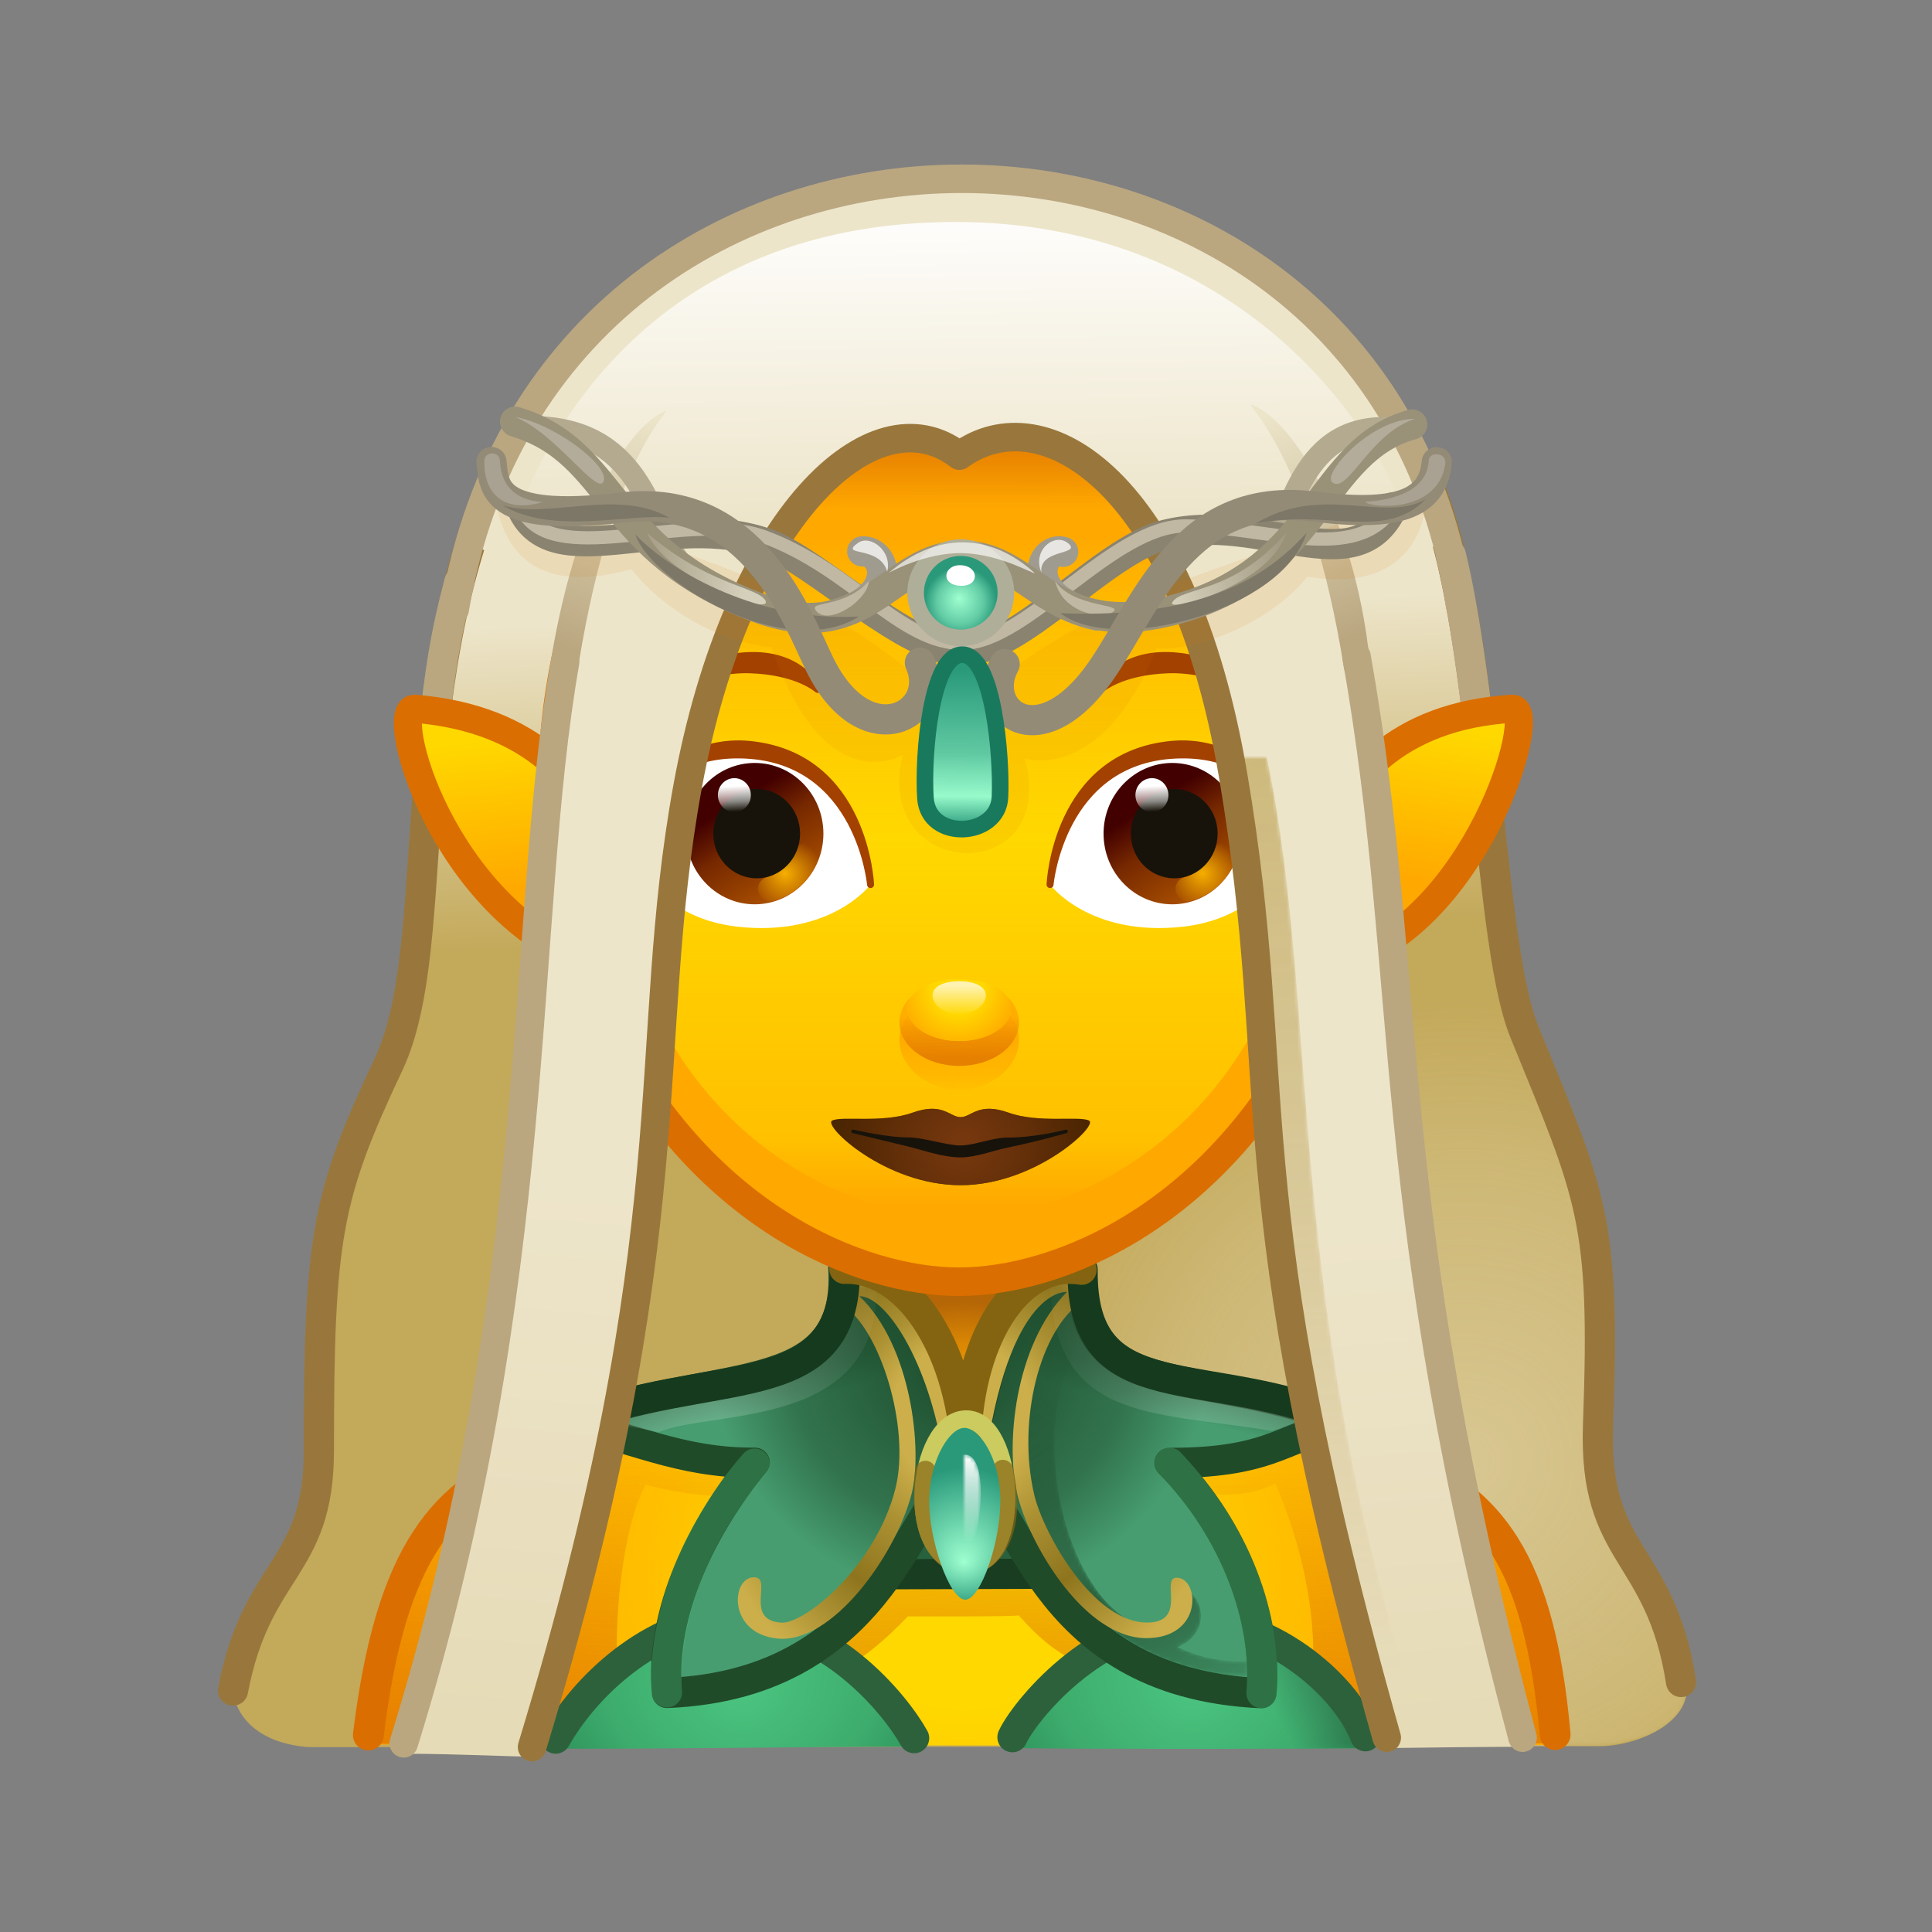 <svg xmlns="http://www.w3.org/2000/svg" xmlns:xlink="http://www.w3.org/1999/xlink" viewBox="0 0 512 512" width="512" height="512" style="width: 100%; height: 100%; transform: translate3d(0,0,0); content-visibility: visible;" preserveAspectRatio="xMidYMid meet"><rect x="0" y="0" width="512" height="512" fill="#808080" stroke="none"/><defs><clipPath id="__lottie_element_2"><rect width="512" height="512" x="0" y="0"></rect></clipPath><linearGradient id="__lottie_element_6" spreadMethod="pad" gradientUnits="userSpaceOnUse" x1="-57.75" y1="-99.75" x2="-92.5" y2="-105"><stop offset="0%" stop-color="rgb(213,208,187)" stop-opacity="1"></stop><stop offset="50%" stop-color="rgb(213,208,187)" stop-opacity="0.5"></stop><stop offset="100%" stop-color="rgb(213,208,187)" stop-opacity="0"></stop></linearGradient><linearGradient id="__lottie_element_7" spreadMethod="pad" gradientUnits="userSpaceOnUse" x1="56.75" y1="-93.75" x2="92.25" y2="-104.75"><stop offset="0%" stop-color="rgb(213,208,187)" stop-opacity="1"></stop><stop offset="50%" stop-color="rgb(213,208,187)" stop-opacity="0.5"></stop><stop offset="100%" stop-color="rgb(213,208,187)" stop-opacity="0"></stop></linearGradient><radialGradient id="__lottie_element_8" spreadMethod="pad" gradientUnits="userSpaceOnUse" cx="48.5" cy="-101.5" r="47.101" fx="48.5" fy="-101.5"><stop offset="0%" stop-color="rgb(222,218,198)"></stop><stop offset="52%" stop-color="rgb(219,214,191)"></stop><stop offset="100%" stop-color="rgb(216,210,183)"></stop></radialGradient><mask id="__lottie_element_10"><path fill="url(#__lottie_element_9)" d=" M103,-123.25 C59.5,-134.25 42.875,-98.25 34,-81.75 C22.799,-60.925 6.5,-61.375 12.625,-82.875 C-4.625,-78.875 17.496,-46.581 37.375,-78 C63,-118.5 84,-124.25 103,-123.25z"></path></mask><radialGradient id="__lottie_element_9" spreadMethod="pad" gradientUnits="userSpaceOnUse" cx="48.5" cy="-101.5" r="47.101" fx="48.5" fy="-101.5"><stop stop-color="rgb(255,255,255)" offset="0%" stop-opacity="1"></stop><stop stop-color="rgb(255,255,255)" offset="51%" stop-opacity="0.65"></stop><stop stop-color="rgb(255,255,255)" offset="100%" stop-opacity="0.3"></stop></radialGradient><radialGradient id="__lottie_element_11" spreadMethod="pad" gradientUnits="userSpaceOnUse" cx="-46" cy="-105.75" r="44.035" fx="-46" fy="-105.75"><stop offset="0%" stop-color="rgb(222,218,198)"></stop><stop offset="52%" stop-color="rgb(219,214,191)"></stop><stop offset="100%" stop-color="rgb(216,210,183)"></stop></radialGradient><mask id="__lottie_element_13"><path fill="url(#__lottie_element_12)" d=" M-100.75,-123.5 C-60.25,-123.5 -47.535,-94.42 -38.875,-78.875 C-23.625,-51.5 2.5,-73.375 -12,-83.375 C-12.125,-61.75 -27.875,-62.625 -34.125,-80.75 C-38.053,-92.14 -53.75,-133.25 -100.75,-123.5z"></path></mask><radialGradient id="__lottie_element_12" spreadMethod="pad" gradientUnits="userSpaceOnUse" cx="-46" cy="-105.75" r="44.035" fx="-46" fy="-105.75"><stop stop-color="rgb(255,255,255)" offset="0%" stop-opacity="1"></stop><stop stop-color="rgb(255,255,255)" offset="51%" stop-opacity="0.65"></stop><stop stop-color="rgb(255,255,255)" offset="100%" stop-opacity="0.3"></stop></radialGradient><radialGradient id="__lottie_element_14" spreadMethod="pad" gradientUnits="userSpaceOnUse" cx="-0.045" cy="2.477" r="8.687" fx="-0.445" fy="1.308"><stop offset="0%" stop-color="rgb(158,255,208)"></stop><stop offset="63%" stop-color="rgb(99,204,165)"></stop><stop offset="100%" stop-color="rgb(41,153,122)"></stop></radialGradient><linearGradient id="__lottie_element_15" spreadMethod="pad" gradientUnits="userSpaceOnUse" x1="2.045" y1="-37.727" x2="2.273" y2="-75.909"><stop offset="0%" stop-color="rgb(41,153,122)"></stop><stop offset="10%" stop-color="rgb(96,201,162)"></stop><stop offset="20%" stop-color="rgb(151,250,203)"></stop><stop offset="47%" stop-color="rgb(96,201,162)"></stop><stop offset="100%" stop-color="rgb(41,153,122)"></stop></linearGradient><linearGradient id="__lottie_element_16" spreadMethod="pad" gradientUnits="userSpaceOnUse" x1="1.364" y1="-74.091" x2="2.045" y2="-54.318"><stop offset="0%" stop-color="rgb(255,255,255)"></stop><stop offset="51%" stop-color="rgb(255,255,255)"></stop><stop offset="100%" stop-color="rgb(255,255,255)"></stop></linearGradient><mask id="__lottie_element_18"><path fill="url(#__lottie_element_17)" d=" M1.614,-73.886 C-2.022,-74 -5.89,-52.083 1.5,-51.841 C8.432,-51.614 5.717,-73.758 1.614,-73.886z"></path></mask><linearGradient id="__lottie_element_17" spreadMethod="pad" gradientUnits="userSpaceOnUse" x1="1.364" y1="-74.091" x2="2.045" y2="-54.318"><stop stop-color="rgb(255,255,255)" offset="0%" stop-opacity="1"></stop><stop stop-color="rgb(255,255,255)" offset="54%" stop-opacity="0.5"></stop><stop stop-color="rgb(255,255,255)" offset="100%" stop-opacity="0"></stop></linearGradient><linearGradient id="__lottie_element_25" spreadMethod="pad" gradientUnits="userSpaceOnUse" x1="-99.735" y1="271.958" x2="-87.302" y2="116.931"><stop offset="0%" stop-color="rgb(230,219,183)"></stop><stop offset="51%" stop-color="rgb(234,224,193)"></stop><stop offset="100%" stop-color="rgb(237,229,202)"></stop></linearGradient><linearGradient id="__lottie_element_26" spreadMethod="pad" gradientUnits="userSpaceOnUse" x1="160.053" y1="271.958" x2="148.677" y2="128.571"><stop offset="0%" stop-color="rgb(230,219,183)"></stop><stop offset="51%" stop-color="rgb(234,224,193)"></stop><stop offset="100%" stop-color="rgb(237,229,202)"></stop></linearGradient><linearGradient id="__lottie_element_27" spreadMethod="pad" gradientUnits="userSpaceOnUse" x1="28.075" y1="-147.873" x2="28.884" y2="-67.745"><stop offset="0%" stop-color="rgb(255,255,255)" stop-opacity="1"></stop><stop offset="50%" stop-color="rgb(255,255,255)" stop-opacity="0.5"></stop><stop offset="100%" stop-color="rgb(255,255,255)" stop-opacity="0"></stop></linearGradient><linearGradient id="__lottie_element_28" spreadMethod="pad" gradientUnits="userSpaceOnUse" x1="24.868" y1="-96.825" x2="29.63" y2="259.259"><stop offset="0%" stop-color="rgb(192,167,90)"></stop><stop offset="68%" stop-color="rgb(194,168,96)"></stop><stop offset="100%" stop-color="rgb(196,168,102)"></stop></linearGradient><mask id="__lottie_element_30"><path fill="url(#__lottie_element_29)" d=" M25.743,-93.399 C-8.913,-124.616 -47.802,-58.478 -59.348,4.776 C-71.505,71.375 -65.526,156.336 -104.415,275.12 C-104.15,275.384 -93.766,277.789 -93.04,275.649 C-58.119,172.739 -59.178,38.876 -50.712,7.13 C-42.246,-24.616 -17.378,-109.272 24.95,-84.933 C41.881,-101.335 92.146,-80.701 103.257,3.426 C111.45,65.458 101.14,134.114 146.114,274.855 C146.114,275.12 157.083,276.815 156.431,274.855 C115.955,153.161 127.231,73.014 112.063,0.522 C97.172,-70.647 60.399,-123.558 25.743,-93.399z"></path></mask><linearGradient id="__lottie_element_29" spreadMethod="pad" gradientUnits="userSpaceOnUse" x1="24.868" y1="-96.825" x2="29.63" y2="259.259"><stop stop-color="rgb(255,255,255)" offset="0%" stop-opacity="1"></stop><stop stop-color="rgb(255,255,255)" offset="63%" stop-opacity="0.5"></stop><stop stop-color="rgb(255,255,255)" offset="100%" stop-opacity="0"></stop></linearGradient><linearGradient id="__lottie_element_31" spreadMethod="pad" gradientUnits="userSpaceOnUse" x1="135.979" y1="-33.862" x2="110.582" y2="-95.503"><stop offset="0%" stop-color="rgb(186,167,128)"></stop><stop offset="51%" stop-color="rgb(211,198,165)"></stop><stop offset="100%" stop-color="rgb(237,229,202)"></stop></linearGradient><linearGradient id="__lottie_element_32" spreadMethod="pad" gradientUnits="userSpaceOnUse" x1="-83.333" y1="-30.423" x2="-57.937" y2="-94.974"><stop offset="0%" stop-color="rgb(186,167,128)"></stop><stop offset="51%" stop-color="rgb(211,198,165)"></stop><stop offset="100%" stop-color="rgb(237,229,202)"></stop></linearGradient><linearGradient id="__lottie_element_39" spreadMethod="pad" gradientUnits="userSpaceOnUse" x1="-109.363" y1="-51.25" x2="-94.265" y2="-28.141"><stop offset="0%" stop-color="rgb(66,0,0)"></stop><stop offset="37%" stop-color="rgb(118,40,0)"></stop><stop offset="100%" stop-color="rgb(170,80,0)"></stop></linearGradient><radialGradient id="__lottie_element_40" spreadMethod="pad" gradientUnits="userSpaceOnUse" cx="-97.238" cy="-32" r="9.497" fx="-97.238" fy="-32"><stop offset="0%" stop-color="rgb(246,175,0)" stop-opacity="1"></stop><stop offset="50%" stop-color="rgb(246,175,0)" stop-opacity="0.5"></stop><stop offset="100%" stop-color="rgb(246,175,0)" stop-opacity="0"></stop></radialGradient><linearGradient id="__lottie_element_41" spreadMethod="pad" gradientUnits="userSpaceOnUse" x1="-110.363" y1="-55.063" x2="-110.025" y2="-48.314"><stop offset="0%" stop-color="rgb(255,255,255)" stop-opacity="1"></stop><stop offset="60%" stop-color="rgb(255,255,255)" stop-opacity="0.5"></stop><stop offset="100%" stop-color="rgb(255,255,255)" stop-opacity="0"></stop></linearGradient><linearGradient id="__lottie_element_42" spreadMethod="pad" gradientUnits="userSpaceOnUse" x1="-109.363" y1="-51.25" x2="-94.265" y2="-28.141"><stop offset="0%" stop-color="rgb(66,0,0)"></stop><stop offset="37%" stop-color="rgb(118,40,0)"></stop><stop offset="100%" stop-color="rgb(170,80,0)"></stop></linearGradient><radialGradient id="__lottie_element_43" spreadMethod="pad" gradientUnits="userSpaceOnUse" cx="-97.238" cy="-32" r="9.497" fx="-97.238" fy="-32"><stop offset="0%" stop-color="rgb(246,175,0)" stop-opacity="1"></stop><stop offset="50%" stop-color="rgb(246,175,0)" stop-opacity="0.5"></stop><stop offset="100%" stop-color="rgb(246,175,0)" stop-opacity="0"></stop></radialGradient><linearGradient id="__lottie_element_44" spreadMethod="pad" gradientUnits="userSpaceOnUse" x1="-110.363" y1="-55.063" x2="-110.025" y2="-48.314"><stop offset="0%" stop-color="rgb(255,255,255)" stop-opacity="1"></stop><stop offset="60%" stop-color="rgb(255,255,255)" stop-opacity="0.5"></stop><stop offset="100%" stop-color="rgb(255,255,255)" stop-opacity="0"></stop></linearGradient><radialGradient id="__lottie_element_48" spreadMethod="pad" gradientUnits="userSpaceOnUse" cx="-0.801" cy="134.546" r="35.534" fx="-0.801" fy="134.546"><stop offset="8%" stop-color="rgb(117,55,14)" stop-opacity="1"></stop><stop offset="57%" stop-color="rgb(117,55,14)" stop-opacity="0.505"></stop><stop offset="100%" stop-color="rgb(117,55,14)" stop-opacity="0.01"></stop></radialGradient><linearGradient id="__lottie_element_52" spreadMethod="pad" gradientUnits="userSpaceOnUse" x1="23.762" y1="73.625" x2="24.137" y2="93.214"><stop offset="0%" stop-color="rgb(255,168,0)" stop-opacity="1"></stop><stop offset="66%" stop-color="rgb(255,168,0)" stop-opacity="0.5"></stop><stop offset="100%" stop-color="rgb(255,168,0)" stop-opacity="0"></stop></linearGradient><linearGradient id="__lottie_element_53" spreadMethod="pad" gradientUnits="userSpaceOnUse" x1="23.887" y1="84" x2="23.762" y2="66.557"><stop offset="10%" stop-color="rgb(219,110,0)" stop-opacity="1"></stop><stop offset="49%" stop-color="rgb(219,110,0)" stop-opacity="0.5"></stop><stop offset="77%" stop-color="rgb(219,110,0)" stop-opacity="0"></stop></linearGradient><radialGradient id="__lottie_element_54" spreadMethod="pad" gradientUnits="userSpaceOnUse" cx="23.762" cy="63" r="17.66" fx="23.762" fy="63"><stop offset="40%" stop-color="rgb(255,168,0)" stop-opacity="0"></stop><stop offset="70%" stop-color="rgb(255,168,0)" stop-opacity="0.5"></stop><stop offset="100%" stop-color="rgb(255,168,0)" stop-opacity="1"></stop></radialGradient><linearGradient id="__lottie_element_55" spreadMethod="pad" gradientUnits="userSpaceOnUse" x1="23.762" y1="62" x2="23.762" y2="70.493"><stop offset="0%" stop-color="rgb(255,255,255)" stop-opacity="1"></stop><stop offset="50%" stop-color="rgb(255,255,255)" stop-opacity="0.5"></stop><stop offset="100%" stop-color="rgb(255,255,255)" stop-opacity="0"></stop></linearGradient><linearGradient id="__lottie_element_59" spreadMethod="pad" gradientUnits="userSpaceOnUse" x1="21.762" y1="-63" x2="21.762" y2="125.708"><stop offset="0%" stop-color="rgb(255,216,0)" stop-opacity="0"></stop><stop offset="14%" stop-color="rgb(255,216,0)" stop-opacity="0.5"></stop><stop offset="45%" stop-color="rgb(255,216,0)" stop-opacity="1"></stop><stop offset="90%" stop-color="rgb(255,216,0)" stop-opacity="0.5"></stop><stop offset="100%" stop-color="rgb(255,216,0)" stop-opacity="0"></stop></linearGradient><linearGradient id="__lottie_element_60" spreadMethod="pad" gradientUnits="userSpaceOnUse" x1="27.441" y1="-97.247" x2="27.472" y2="-58.884"><stop offset="0%" stop-color="rgb(219,110,0)" stop-opacity="1"></stop><stop offset="38%" stop-color="rgb(219,110,0)" stop-opacity="0.5"></stop><stop offset="70%" stop-color="rgb(219,110,0)" stop-opacity="0"></stop></linearGradient><linearGradient id="__lottie_element_64" spreadMethod="pad" gradientUnits="userSpaceOnUse" x1="-130.334" y1="-37.238" x2="-125.946" y2="3.019"><stop offset="0%" stop-color="rgb(255,216,0)"></stop><stop offset="50%" stop-color="rgb(255,192,0)"></stop><stop offset="100%" stop-color="rgb(255,168,0)"></stop></linearGradient><linearGradient id="__lottie_element_65" spreadMethod="pad" gradientUnits="userSpaceOnUse" x1="128.321" y1="-39.754" x2="121.135" y2="1.51"><stop offset="0%" stop-color="rgb(255,216,0)"></stop><stop offset="50%" stop-color="rgb(255,192,0)"></stop><stop offset="100%" stop-color="rgb(255,168,0)"></stop></linearGradient><radialGradient id="__lottie_element_69" spreadMethod="pad" gradientUnits="userSpaceOnUse" cx="-59.5" cy="191.5" r="58.259" fx="-59.621" fy="207.237"><stop offset="0%" stop-color="rgb(75,196,128)"></stop><stop offset="65%" stop-color="rgb(61,172,109)"></stop><stop offset="100%" stop-color="rgb(47,147,91)"></stop></radialGradient><radialGradient id="__lottie_element_70" spreadMethod="pad" gradientUnits="userSpaceOnUse" cx="60" cy="192.5" r="58.009" fx="59.79" fy="206.795"><stop offset="0%" stop-color="rgb(75,196,128)"></stop><stop offset="65%" stop-color="rgb(61,172,109)"></stop><stop offset="100%" stop-color="rgb(47,147,91)"></stop></radialGradient><linearGradient id="__lottie_element_71" spreadMethod="pad" gradientUnits="userSpaceOnUse" x1="98.75" y1="203.25" x2="81.75" y2="211.75"><stop offset="0%" stop-color="rgb(35,67,48)"></stop><stop offset="50%" stop-color="rgb(35,67,48)"></stop><stop offset="100%" stop-color="rgb(35,67,48)"></stop></linearGradient><mask id="__lottie_element_73"><path fill="url(#__lottie_element_72)" d=" M60.5,188.172 C60.375,188.18 70.707,201.164 71.582,221.852 C71.707,221.915 106.316,221.934 106.066,221.684 C103.562,209.75 86.188,190 60.5,188.172z"></path></mask><linearGradient id="__lottie_element_72" spreadMethod="pad" gradientUnits="userSpaceOnUse" x1="98.75" y1="203.25" x2="81.75" y2="211.75"><stop stop-color="rgb(255,255,255)" offset="0%" stop-opacity="1"></stop><stop stop-color="rgb(255,255,255)" offset="51%" stop-opacity="0.5"></stop><stop stop-color="rgb(255,255,255)" offset="100%" stop-opacity="0"></stop></linearGradient><linearGradient id="__lottie_element_74" spreadMethod="pad" gradientUnits="userSpaceOnUse" x1="-103.75" y1="203.25" x2="-84" y2="213"><stop offset="0%" stop-color="rgb(35,67,48)"></stop><stop offset="50%" stop-color="rgb(35,67,48)"></stop><stop offset="100%" stop-color="rgb(35,67,48)"></stop></linearGradient><mask id="__lottie_element_76"><path fill="url(#__lottie_element_75)" d=" M-62.938,188.063 C-82.376,187.938 -102.828,206.52 -109.625,221.813 C-109.688,221.938 -71.813,221.876 -71.813,221.813 C-71.25,204.375 -63.001,188.188 -62.938,188.063z"></path></mask><linearGradient id="__lottie_element_75" spreadMethod="pad" gradientUnits="userSpaceOnUse" x1="-103.75" y1="203.25" x2="-84" y2="213"><stop stop-color="rgb(255,255,255)" offset="0%" stop-opacity="1"></stop><stop stop-color="rgb(255,255,255)" offset="51%" stop-opacity="0.5"></stop><stop stop-color="rgb(255,255,255)" offset="100%" stop-opacity="0"></stop></linearGradient><radialGradient id="__lottie_element_77" spreadMethod="pad" gradientUnits="userSpaceOnUse" cx="-1.5" cy="115.25" r="66.5" fx="-2.211" fy="120.887"><stop offset="0%" stop-color="rgb(29,75,43)"></stop><stop offset="69%" stop-color="rgb(50,116,78)"></stop><stop offset="100%" stop-color="rgb(71,157,112)"></stop></radialGradient><linearGradient id="__lottie_element_78" spreadMethod="pad" gradientUnits="userSpaceOnUse" x1="54.5" y1="104.25" x2="47.5" y2="131.75"><stop offset="0%" stop-color="rgb(29,75,43)" stop-opacity="1"></stop><stop offset="69%" stop-color="rgb(29,75,43)" stop-opacity="0.5"></stop><stop offset="100%" stop-color="rgb(29,75,43)" stop-opacity="0"></stop></linearGradient><linearGradient id="__lottie_element_79" spreadMethod="pad" gradientUnits="userSpaceOnUse" x1="-57" y1="104.75" x2="-50.75" y2="131"><stop offset="0%" stop-color="rgb(29,75,43)" stop-opacity="1"></stop><stop offset="69%" stop-color="rgb(29,75,43)" stop-opacity="0.5"></stop><stop offset="100%" stop-color="rgb(29,75,43)" stop-opacity="0"></stop></linearGradient><linearGradient id="__lottie_element_80" spreadMethod="pad" gradientUnits="userSpaceOnUse" x1="24.5" y1="116.5" x2="84.5" y2="216.25"><stop offset="0%" stop-color="rgb(22,58,29)"></stop><stop offset="27%" stop-color="rgb(22,58,29)"></stop><stop offset="54%" stop-color="rgb(22,58,29)"></stop><stop offset="76%" stop-color="rgb(22,58,29)"></stop><stop offset="100%" stop-color="rgb(22,58,29)"></stop></linearGradient><mask id="__lottie_element_82"><path fill="url(#__lottie_element_81)" d=" M29.5,103 C17.436,115.064 11.644,134.048 16.5,155.75 C24.5,191.5 55.125,202.5 74.5,202.672 C74.5,202.672 74.75,199.25 74.75,198.75 C63.875,199.375 56.375,195 56,195 C64.75,191.625 63.75,181.25 56.625,179 C57.625,185.5 57.953,191.15 50.076,190.221 C24.875,187.25 13.75,129 33.75,111.5 C33.75,111.5 30.25,102.5 29.5,103z"></path></mask><linearGradient id="__lottie_element_81" spreadMethod="pad" gradientUnits="userSpaceOnUse" x1="24.5" y1="116.5" x2="84.5" y2="216.25"><stop stop-color="rgb(255,255,255)" offset="0%" stop-opacity="0"></stop><stop stop-color="rgb(255,255,255)" offset="27%" stop-opacity="0.5"></stop><stop stop-color="rgb(255,255,255)" offset="54%" stop-opacity="1"></stop><stop stop-color="rgb(255,255,255)" offset="78%" stop-opacity="0.5"></stop><stop stop-color="rgb(255,255,255)" offset="100%" stop-opacity="0"></stop></linearGradient><linearGradient id="__lottie_element_83" spreadMethod="pad" gradientUnits="userSpaceOnUse" x1="-30.25" y1="112.875" x2="-85.125" y2="217.625"><stop offset="0%" stop-color="rgb(22,58,29)"></stop><stop offset="27%" stop-color="rgb(22,58,29)"></stop><stop offset="54%" stop-color="rgb(22,58,29)"></stop><stop offset="76%" stop-color="rgb(22,58,29)"></stop><stop offset="100%" stop-color="rgb(22,58,29)"></stop></linearGradient><mask id="__lottie_element_85"><path fill="url(#__lottie_element_84)" d=" M-58.125,180.625 C-64.75,180.375 -63.375,194.375 -57.625,195.625 C-57.375,195.875 -69.375,199 -75.5,199 C-75.375,199.375 -75.875,203.25 -75.75,203.125 C-48.75,200.5 -20.75,187 -15.125,144.5 C-16.75,123.25 -30.75,91.75 -36.404,109.061 C-10.75,143 -26,177 -46.995,188.51 C-52.689,191.632 -58.706,184.152 -58.125,180.625z"></path></mask><linearGradient id="__lottie_element_84" spreadMethod="pad" gradientUnits="userSpaceOnUse" x1="-30.25" y1="112.875" x2="-85.125" y2="217.625"><stop stop-color="rgb(255,255,255)" offset="0%" stop-opacity="0"></stop><stop stop-color="rgb(255,255,255)" offset="27%" stop-opacity="0.5"></stop><stop stop-color="rgb(255,255,255)" offset="54%" stop-opacity="1"></stop><stop stop-color="rgb(255,255,255)" offset="78%" stop-opacity="0.5"></stop><stop stop-color="rgb(255,255,255)" offset="100%" stop-opacity="0"></stop></linearGradient><radialGradient id="__lottie_element_86" spreadMethod="pad" gradientUnits="userSpaceOnUse" cx="-0.875" cy="144" r="68.632" fx="-1.125" fy="129.25"><stop offset="27%" stop-color="rgb(204,175,74)"></stop><stop offset="44%" stop-color="rgb(173,146,52)"></stop><stop offset="68%" stop-color="rgb(142,117,29)"></stop><stop offset="84%" stop-color="rgb(173,146,52)"></stop><stop offset="100%" stop-color="rgb(204,175,74)"></stop></radialGradient><radialGradient id="__lottie_element_87" spreadMethod="pad" gradientUnits="userSpaceOnUse" cx="73" cy="114" r="57.15" fx="73" fy="114"><stop offset="0%" stop-color="rgb(255,255,255)" stop-opacity="1"></stop><stop offset="52%" stop-color="rgb(255,255,255)" stop-opacity="0.5"></stop><stop offset="100%" stop-color="rgb(255,255,255)" stop-opacity="0"></stop></radialGradient><radialGradient id="__lottie_element_88" spreadMethod="pad" gradientUnits="userSpaceOnUse" cx="-71.5" cy="115.75" r="55.786" fx="-71.5" fy="115.75"><stop offset="0%" stop-color="rgb(255,255,255)" stop-opacity="1"></stop><stop offset="52%" stop-color="rgb(255,255,255)" stop-opacity="0.5"></stop><stop offset="100%" stop-color="rgb(255,255,255)" stop-opacity="0"></stop></radialGradient><radialGradient id="__lottie_element_89" spreadMethod="pad" gradientUnits="userSpaceOnUse" cx="0" cy="164.125" r="18.632" fx="-0.025" fy="170.776"><stop offset="0%" stop-color="rgb(158,255,208)"></stop><stop offset="50%" stop-color="rgb(99,204,165)"></stop><stop offset="100%" stop-color="rgb(41,153,122)"></stop></radialGradient><linearGradient id="__lottie_element_90" spreadMethod="pad" gradientUnits="userSpaceOnUse" x1="0.5" y1="142.5" x2="-0.125" y2="165.5"><stop offset="0%" stop-color="rgb(255,255,255)"></stop><stop offset="48%" stop-color="rgb(255,255,255)"></stop><stop offset="100%" stop-color="rgb(255,255,255)"></stop></linearGradient><mask id="__lottie_element_92"><path fill="url(#__lottie_element_91)" d=" M0,142.25 C-8.044,142.786 -3.517,168.501 0.25,168.375 C4,168.25 7.5,141.75 0,142.25z"></path></mask><linearGradient id="__lottie_element_91" spreadMethod="pad" gradientUnits="userSpaceOnUse" x1="0.5" y1="142.5" x2="-0.125" y2="165.5"><stop stop-color="rgb(255,255,255)" offset="0%" stop-opacity="1"></stop><stop stop-color="rgb(255,255,255)" offset="53%" stop-opacity="0.5"></stop><stop stop-color="rgb(255,255,255)" offset="100%" stop-opacity="0"></stop></linearGradient><radialGradient id="__lottie_element_96" spreadMethod="pad" gradientUnits="userSpaceOnUse" cx="-1.051" cy="128.35" r="39.968" fx="-1.051" fy="122.958"><stop offset="20%" stop-color="rgb(255,168,0)" stop-opacity="1"></stop><stop offset="68%" stop-color="rgb(255,168,0)" stop-opacity="0.5"></stop><stop offset="100%" stop-color="rgb(255,168,0)" stop-opacity="0"></stop></radialGradient><radialGradient id="__lottie_element_100" spreadMethod="pad" gradientUnits="userSpaceOnUse" cx="-0.561" cy="145.017" r="167.807" fx="-0.561" fy="145.017"><stop offset="20%" stop-color="rgb(255,216,0)" stop-opacity="1"></stop><stop offset="68%" stop-color="rgb(255,192,0)" stop-opacity="0.5"></stop><stop offset="100%" stop-color="rgb(255,168,0)" stop-opacity="0"></stop></radialGradient><linearGradient id="__lottie_element_101" spreadMethod="pad" gradientUnits="userSpaceOnUse" x1="-105.392" y1="189.706" x2="-103.922" y2="103.431"><stop offset="0%" stop-color="rgb(219,110,0)" stop-opacity="1"></stop><stop offset="50%" stop-color="rgb(219,110,0)" stop-opacity="0.5"></stop><stop offset="100%" stop-color="rgb(219,110,0)" stop-opacity="0"></stop></linearGradient><linearGradient id="__lottie_element_105" spreadMethod="pad" gradientUnits="userSpaceOnUse" x1="100" y1="-98" x2="103" y2="-12"><stop offset="0%" stop-color="rgb(237,229,202)"></stop><stop offset="50%" stop-color="rgb(216,199,146)"></stop><stop offset="100%" stop-color="rgb(195,169,90)"></stop></linearGradient><radialGradient id="__lottie_element_106" spreadMethod="pad" gradientUnits="userSpaceOnUse" cx="-142" cy="133.5" r="131.257" fx="-142" fy="133.5"><stop offset="0%" stop-color="rgb(230,219,183)"></stop><stop offset="68%" stop-color="rgb(230,219,183)"></stop><stop offset="100%" stop-color="rgb(230,219,183)"></stop></radialGradient><mask id="__lottie_element_108"><path fill="url(#__lottie_element_107)" d=" M-147.5,11 C-149.75,41 -174.581,30.269 -171,128.75 C-170,156.25 -192.18,167.942 -194.75,188.5 C-195.75,196.5 -188.875,206.125 -173.943,207.071 C-145.375,207.125 -10.875,206.375 -10.875,206.875 C12,-58.5 -140.765,-78.798 -147.5,11z"></path></mask><radialGradient id="__lottie_element_107" spreadMethod="pad" gradientUnits="userSpaceOnUse" cx="-142" cy="133.5" r="131.257" fx="-142" fy="133.5"><stop stop-color="rgb(255,255,255)" offset="0%" stop-opacity="1"></stop><stop stop-color="rgb(255,255,255)" offset="63%" stop-opacity="0.5"></stop><stop stop-color="rgb(255,255,255)" offset="100%" stop-opacity="0"></stop></radialGradient><radialGradient id="__lottie_element_109" spreadMethod="pad" gradientUnits="userSpaceOnUse" cx="132" cy="131.5" r="122.537" fx="132" fy="131.5"><stop offset="0%" stop-color="rgb(230,219,183)"></stop><stop offset="68%" stop-color="rgb(230,219,183)"></stop><stop offset="100%" stop-color="rgb(230,219,183)"></stop></radialGradient><mask id="__lottie_element_111"><path fill="url(#__lottie_element_110)" d=" M146.25,14.25 C126,-105.5 1.75,-35 11.625,206.625 C12.125,206.125 132.625,207.125 169.219,206.611 C192.375,203.875 191.218,191.631 190.875,189.625 C186.875,166.25 165.837,150.151 167.25,120.75 C171,42.75 148.498,27.545 146.25,14.25z"></path></mask><radialGradient id="__lottie_element_110" spreadMethod="pad" gradientUnits="userSpaceOnUse" cx="132" cy="131.5" r="122.537" fx="132" fy="131.5"><stop stop-color="rgb(255,255,255)" offset="0%" stop-opacity="1"></stop><stop stop-color="rgb(255,255,255)" offset="63%" stop-opacity="0.5"></stop><stop stop-color="rgb(255,255,255)" offset="100%" stop-opacity="0"></stop></radialGradient></defs><g clip-path="url(#__lottie_element_2)"><g style="display: block;" transform="matrix(1,0,0,1,256,256)" opacity="1"><g opacity="1" transform="matrix(1,0,0,1,0,0)"><path fill="url(#__lottie_element_105)" fill-opacity="1" d=" M124,-123.5 C109.493,-164.384 -92.169,-197.7 -122,-131.5 C-158.5,-50.5 -137,-12.5 -154,29.5 C-169.187,67.021 -173.411,108.435 -171.5,128.5 C-169.5,149.5 -193.901,176.515 -194.5,188.5 C-195,198.5 -187.75,206 -174.25,207 C-172.84,207.104 168.5,206.75 169,206.75 C181.5,206 192.795,198.344 190.75,190 C184.5,164.5 163,148 169,121 C171.963,107.669 165.408,44.067 147,18.5 C138,6 151.5,-46 124,-123.5z"></path></g><g opacity="0.6" transform="matrix(1,0,0,1,0,0)"><path fill="url(#__lottie_element_106)" mask="url(#__lottie_element_108)" fill-opacity="1" d="M0 0 M-147.5,11 C-149.75,41 -174.581,30.269 -171,128.75 C-170,156.25 -192.18,167.942 -194.75,188.5 C-195.75,196.5 -188.875,206.125 -173.943,207.071 C-145.375,207.125 -10.875,206.375 -10.875,206.875 C12,-58.5 -140.765,-78.798 -147.5,11z"></path></g><g opacity="0.6" transform="matrix(1,0,0,1,0,0)"><path fill="url(#__lottie_element_109)" mask="url(#__lottie_element_111)" fill-opacity="1" d="M0 0 M146.25,14.25 C126,-105.5 1.75,-35 11.625,206.625 C12.125,206.125 132.625,207.125 169.219,206.611 C192.375,203.875 191.218,191.631 190.875,189.625 C186.875,166.25 165.837,150.151 167.25,120.75 C171,42.75 148.498,27.545 146.25,14.25z"></path></g><g opacity="1" transform="matrix(1,0,0,1,0,0)"><path stroke-linecap="round" stroke-linejoin="miter" fill-opacity="0" stroke-miterlimit="4" stroke="rgb(153,119,60)" stroke-opacity="1" stroke-width="8" d=" M189.5,189.75 C184,154.5 166.198,156.98 167.5,121.5 C169.5,67 165.835,61.277 148,17.5 C137,-9.5 138.75,-101.25 118.812,-135 C113.165,-144.559 -119.63,-140.502 -121.125,-137.5 C-151.5,-76.5 -137.677,-6.503 -153,26 C-169.5,61 -171.5,71.945 -171.5,128.5 C-171.5,160 -188,159 -194.25,192"></path></g><g opacity="1" transform="matrix(1,0,0,1,0,0)"><path stroke-linecap="round" stroke-linejoin="miter" fill-opacity="0" stroke-miterlimit="4" stroke="rgb(186,167,128)" stroke-opacity="1" stroke-width="8" d=" M-134.25,-101.813 C-138.375,-86.125 -139.375,-77.625 -141.125,-62.5"></path></g><g opacity="1" transform="matrix(1,0,0,1,0,0)"><path stroke-linecap="round" stroke-linejoin="miter" fill-opacity="0" stroke-miterlimit="4" stroke="rgb(186,167,128)" stroke-opacity="1" stroke-width="8" d=" M128.5,-108.875 C132.25,-93.625 134.875,-71.375 135.875,-63.875"></path></g></g><g style="display: block;" transform="matrix(1.02,0,0,1.02,256.27,270.249)" opacity="1"><g opacity="1" transform="matrix(1,0,0,1,0,0)"><path fill="rgb(255,168,0)" fill-opacity="1" d=" M-2.84,84.161 C-99.284,121.814 -143.401,88.97 -156.277,188.402 C-156.392,187.806 153.167,189.155 153.053,188.28 C143.118,94.363 111.99,123.774 -2.84,84.161z"></path></g><g opacity="1" transform="matrix(1,0,0,1,0,0)"><path fill="url(#__lottie_element_100)" fill-opacity="1" d=" M-3.066,83.977 C-88.255,119.853 -147.569,89.461 -156.258,188.341 C-156.637,188.48 152.922,188.726 153.073,188.341 C144.343,94.118 112.235,125 -3.066,83.977z"></path></g><g opacity="0.7" transform="matrix(1,0,0,1,0,0)"><path fill="url(#__lottie_element_101)" fill-opacity="1" d=" M-1.49,90.931 C-161.784,111.519 -142.177,135.294 -155.412,188.235 C-155.902,187.99 -87.274,187.745 -87.029,187.99 C-94.259,172.943 -90.706,133.333 -83.463,120.8 C-83.051,120.823 -66.196,125.98 -51.745,122.75 C-51.078,122.601 -39.905,170.934 -34.081,169.231 C-28.712,167.661 -20.853,160.784 -15.387,155.024 C-15.636,154.97 13.951,155.147 13.313,154.726 C13.706,154.412 25.961,172.059 43.833,169.096 C45.525,168.815 56.353,122.059 56.424,121.794 C70.813,125.98 80.087,120.588 80.058,120.411 C90.911,145.098 93.363,174.019 84.918,188.344 C85.275,188.725 152.83,188.094 153.016,187.922 C147.53,96.323 100.226,118.382 -1.49,90.931z"></path></g><g opacity="1" transform="matrix(1,0,0,1,0,0)"><path stroke-linecap="round" stroke-linejoin="round" fill-opacity="0" stroke="rgb(219,110,0)" stroke-opacity="1" stroke-width="8" d=" M152.808,185.709 C144.588,95.221 102.186,120.833 -2.595,83.977 C-100.755,121.813 -143.892,90.686 -155.542,185.831"></path></g></g><g style="display: block;" transform="matrix(1.02,0,0,1.02,256.27,254.749)" opacity="1"><g opacity="1" transform="matrix(1,0,0,1,0,0)"><path fill="rgb(181,102,6)" fill-opacity="1" d=" M24.125,44.762 C24.125,44.762 -28.575,44.762 -28.575,44.762 C-28.575,44.762 -29.562,124.861 -29.562,124.861 C-29.562,124.861 25.112,124.861 25.112,124.861 C25.112,124.861 24.125,44.762 24.125,44.762z"></path></g><g opacity="1" transform="matrix(1,0,0,1,0,0)"><path fill="url(#__lottie_element_96)" fill-opacity="1" d=" M25.125,44.762 C25.125,44.762 -27.575,44.762 -27.575,44.762 C-27.575,44.762 -28.562,122.9 -28.562,122.9 C-28.562,122.9 26.112,122.9 26.112,122.9 C26.112,122.9 25.125,44.762 25.125,44.762z"></path></g><g opacity="1" transform="matrix(1,0,0,1,0,0)"><path stroke-linecap="round" stroke-linejoin="round" fill-opacity="0" stroke="rgb(153,71,4)" stroke-opacity="1" stroke-width="8" d=" M25.112,119.41 C25.112,119.41 24.125,44.762 24.125,44.762 C24.125,44.762 -28.575,44.762 -28.575,44.762 C-28.575,44.762 -29.562,119.41 -29.562,119.41"></path></g></g><g style="display: block;" transform="matrix(1,0,0,1,256,241.5)" opacity="1"><g opacity="1" transform="matrix(1,0,0,1,0,0)"><g opacity="1" transform="matrix(1,0,0,1,0,0)"><g opacity="1" transform="matrix(1,0,0,1,0,0)"><path fill="url(#__lottie_element_69)" fill-opacity="1" d=" M-63,188 C-77.534,188 -98.5,200 -109.5,221.75 C-109.838,222.419 -12,221 -12.625,221.5 C-27,198 -45.5,188 -63,188z"></path></g><g opacity="1" transform="matrix(1,0,0,1,0,0)"><path fill="url(#__lottie_element_70)" fill-opacity="1" d=" M60.5,188.25 C43.243,187.675 17.001,204.75 11.563,221.625 C12.063,222.125 106.5,222 106.25,221.75 C103.5,208.5 83,189 60.5,188.25z"></path></g></g><g opacity="0.45" transform="matrix(1,0,0,1,0,0)"><path fill="url(#__lottie_element_71)" mask="url(#__lottie_element_73)" fill-opacity="1" d="M0 0 M60.5,188.172 C60.375,188.18 70.707,201.164 71.582,221.852 C71.707,221.915 106.316,221.934 106.066,221.684 C103.562,209.75 86.188,190 60.5,188.172z"></path></g><g opacity="0.45" transform="matrix(1,0,0,1,0,0)"><path fill="url(#__lottie_element_74)" mask="url(#__lottie_element_76)" fill-opacity="1" d="M0 0 M-62.938,188.063 C-82.376,187.938 -102.828,206.52 -109.625,221.813 C-109.688,221.938 -71.813,221.876 -71.813,221.813 C-71.25,204.375 -63.001,188.188 -62.938,188.063z"></path></g><g opacity="1" transform="matrix(1,0,0,1,0,0)"><path stroke-linecap="round" stroke-linejoin="miter" fill-opacity="0" stroke-miterlimit="4" stroke="rgb(45,97,59)" stroke-opacity="1" stroke-width="8" d=" M-108.75,219.25 C-99.5,203 -80.749,188.008 -62.875,187.75 C-36.875,187.375 -18.5,210.5 -13.75,219.125"></path></g><g opacity="1" transform="matrix(1,0,0,1,0,0)"><path stroke-linecap="round" stroke-linejoin="miter" fill-opacity="0" stroke-miterlimit="4" stroke="rgb(45,97,59)" stroke-opacity="1" stroke-width="8" d=" M12.313,218.875 C15.063,212.75 34,188.25 60.125,188.094 C79.503,187.978 100,203.875 105.844,218.625"></path></g><g opacity="1" transform="matrix(1,0,0,1,0,-2.5)"><path fill="rgb(40,97,62)" fill-opacity="1" d=" M-0.5,152.5 C-44.75,152.25 -40.25,178.25 -40.25,178.25 C-40.25,178.25 39.75,178 39.75,178 C39.75,178 43.75,152.75 -0.5,152.5z"></path><path stroke-linecap="butt" stroke-linejoin="miter" fill-opacity="0" stroke-miterlimit="4" stroke="rgb(25,61,32)" stroke-opacity="1" stroke-width="8" d=" M-0.5,152.5 C-44.75,152.25 -40.25,178.25 -40.25,178.25 C-40.25,178.25 39.75,178 39.75,178 C39.75,178 43.75,152.75 -0.5,152.5z"></path></g></g><g opacity="1" transform="matrix(1,0,0,1,0,0)"><g opacity="1" transform="matrix(1,0,0,1,0,0)"><path fill="url(#__lottie_element_77)" fill-opacity="1" d=" M102.25,136 C62.25,119.25 30,132.25 30.507,94.825 C5.25,92.25 3,146.75 -0.255,146.668 C-3.999,146.574 -5.25,93 -32.502,94.66 C-30.5,130.75 -68.4,120.303 -106.25,135.75 C-89,139 -76.25,146.25 -55.975,146.134 C-69.75,162.5 -81.25,186 -79.235,207.151 C-19.75,204.75 -14.5,153.25 -0.75,149 C15.125,154 17.5,204.5 78.296,207.214 C80,187.75 71.5,164.25 53.933,146.173 C83.5,146.25 84.5,137.75 102.25,136z"></path><path stroke-linecap="round" stroke-linejoin="round" fill-opacity="0" stroke="rgb(32,75,41)" stroke-opacity="1" stroke-width="8" d=" M102.25,136 C62.25,119.25 30,132.25 30.507,94.825 C5.25,92.25 3,146.75 -0.255,146.668 C-3.999,146.574 -5.25,93 -32.502,94.66 C-30.5,130.75 -68.4,120.303 -106.25,135.75 C-89,139 -76.25,146.25 -55.975,146.134 C-69.75,162.5 -81.25,186 -79.235,207.151 C-19.75,204.75 -14.5,153.25 -0.75,149 C15.125,154 17.5,204.5 78.296,207.214 C80,187.75 71.5,164.25 53.933,146.173 C83.5,146.25 84.5,137.75 102.25,136z"></path></g><g opacity="1" transform="matrix(1,0,0,1,0,0)"><path fill="url(#__lottie_element_78)" fill-opacity="1" d=" M30.375,95 C17.75,94.125 3.036,118.125 12.875,129.25 C32,150.875 78.625,139.875 101.875,136 C69.375,120.625 28.625,132.625 30.375,95z"></path></g><g opacity="1" transform="matrix(1,0,0,1,0,0)"><path fill="url(#__lottie_element_79)" fill-opacity="1" d=" M-32.438,94.875 C-31.5,131.813 -67.5,119.25 -106.25,135.813 C-56.25,146.001 -36.376,141.875 -18.188,126.375 C-9.375,118.75 -16.188,91.875 -32.438,94.875z"></path></g><g opacity="0.6" transform="matrix(1,0,0,1,0,0)"><path fill="url(#__lottie_element_80)" mask="url(#__lottie_element_82)" fill-opacity="1" d="M0 0 M29.5,103 C17.436,115.064 11.644,134.048 16.5,155.75 C24.5,191.5 55.125,202.5 74.5,202.672 C74.5,202.672 74.75,199.25 74.75,198.75 C63.875,199.375 56.375,195 56,195 C64.75,191.625 63.75,181.25 56.625,179 C57.625,185.5 57.953,191.15 50.076,190.221 C24.875,187.25 13.75,129 33.75,111.5 C33.75,111.5 30.25,102.5 29.5,103z"></path></g><g opacity="0.6" transform="matrix(1,0,0,1,0,0)"><path fill="url(#__lottie_element_83)" mask="url(#__lottie_element_85)" fill-opacity="1" d="M0 0 M-58.125,180.625 C-64.75,180.375 -63.375,194.375 -57.625,195.625 C-57.375,195.875 -69.375,199 -75.5,199 C-75.375,199.375 -75.875,203.25 -75.75,203.125 C-48.75,200.5 -20.75,187 -15.125,144.5 C-16.75,123.25 -30.75,91.75 -36.404,109.061 C-10.75,143 -26,177 -46.995,188.51 C-52.689,191.632 -58.706,184.152 -58.125,180.625z"></path></g><g opacity="1" transform="matrix(1,0,0,1,0,0)"><path fill="url(#__lottie_element_86)" fill-opacity="1" d=" M-5.5,147.625 C-5.437,148.11 4.375,148.125 4.826,147.616 C11.25,99 26.875,100.875 26.761,100.88 C12.875,114.875 10.198,141.878 13.848,155.529 C17.375,168.719 31.623,192.485 47.612,192.621 C62.75,192.75 62,177 55.99,176.61 C51.305,176.306 58.75,188 48.597,188.479 C33.89,189.172 20.437,164.625 18.093,154.675 C13.393,134.729 19.75,110.75 30.721,103.435 C31.125,103.625 30.618,94.749 30.606,94.743 C5.5,95.625 3.5,133.5 2.009,144.641 C1.778,146.365 -2.444,145.614 -2.5,145.125 C-4.875,124.375 -14.5,94.125 -31.875,96.5 C-32.625,97 -33.423,103.956 -32.563,104.5 C-22.875,110.625 -14.691,136.635 -18.662,152.794 C-23.75,173.5 -42.764,188.885 -48.875,188.522 C-59.25,187.906 -50.686,175.994 -56.5,176.5 C-62.25,177 -63.043,191.356 -50.053,192.721 C-35.5,194.25 -18.75,170.75 -14.466,154.582 C-11.369,142.896 -14.5,115 -28.25,102 C-20.875,102 -9,120.75 -5.5,147.625z"></path></g><g opacity="0.25" transform="matrix(1,0,0,1,0,0)"><path stroke-linecap="round" stroke-linejoin="miter" fill-opacity="0" stroke-miterlimit="4" stroke="rgb(88,229,150)" stroke-opacity="1" stroke-width="8" d=" M-56,146.375 C-75.25,168.5 -80.375,192.625 -79.25,207"></path></g><g opacity="0.25" transform="matrix(1,0,0,1,0,0)"><path stroke-linecap="round" stroke-linejoin="miter" fill-opacity="0" stroke-miterlimit="4" stroke="rgb(88,229,150)" stroke-opacity="1" stroke-width="8" d=" M54,146.188 C73.125,166.501 79.751,189.25 78.313,207.188"></path></g></g><g opacity="0.25" transform="matrix(1,0,0,1,0,0)"><g opacity="1" transform="matrix(1,0,0,1,0,0)"><path fill="url(#__lottie_element_87)" fill-opacity="1" d=" M29.875,96.125 C29.875,96.375 21.875,96.625 22.25,96.75 C22.75,135.5 48.25,132.25 80.885,137.686 C81.975,137.868 95.5,132 95.375,132.25 C63,123 30.5,127.75 29.875,96.125z"></path></g><g opacity="1" transform="matrix(1,0,0,1,0,0)"><path fill="url(#__lottie_element_88)" fill-opacity="1" d=" M-30.875,97.25 C-32.5,130 -83.039,124.911 -99.625,134.125 C-100,134.25 -81,138.25 -81.382,137.99 C-67,132 -23,137.5 -23.75,99.375 C-23.787,97.5 -30.75,94.741 -30.875,97.25z"></path></g></g><g opacity="1" transform="matrix(1,0,0,1,0,0)"><g opacity="1" transform="matrix(1,0,0,1,0,0)"><path stroke-linecap="round" stroke-linejoin="miter" fill-opacity="0" stroke-miterlimit="4" stroke="rgb(22,58,29)" stroke-opacity="1" stroke-width="8" d=" M-106.125,135.625 C-68.125,120 -31.5,131.75 -32.125,94.625"></path></g><g opacity="1" transform="matrix(1,0,0,1,0,0)"><path stroke-linecap="round" stroke-linejoin="miter" fill-opacity="0" stroke-miterlimit="4" stroke="rgb(22,58,29)" stroke-opacity="1" stroke-width="8" d=" M30.906,95 C30.5,133.25 64.25,118.875 102.375,135.891"></path></g><g opacity="1" transform="matrix(1,0,0,1,0,0)"><path stroke-linecap="round" stroke-linejoin="round" fill-opacity="0" stroke="rgb(132,100,17)" stroke-opacity="1" stroke-width="8" d=" M-32.25,94.75 C-16,94.125 -1.875,114.5 0,142.75 C0,114.75 13,92.125 30.625,95"></path></g></g><g opacity="1" transform="matrix(1,0,0,1,-0.5,1.75)"><g opacity="1" transform="matrix(1,0,0,1,0,0)"><path stroke-linecap="butt" stroke-linejoin="miter" fill-opacity="0" stroke-miterlimit="4" stroke="rgb(203,203,95)" stroke-opacity="1" stroke-width="5" d=" M0.5,133 C-12.5,133.125 -16.532,171.407 1.375,171.25 C15.625,171.125 13.249,132.877 0.5,133z"></path></g><g opacity="0.7" transform="matrix(1,0,0,1,0,0)"><path stroke-linecap="round" stroke-linejoin="miter" fill-opacity="0" stroke-miterlimit="4" stroke="rgb(132,100,18)" stroke-opacity="1" stroke-width="5.5" d=" M-10.25,146.625 C-14.125,181.5 17.375,177.75 10.25,146.375"></path></g><g opacity="1" transform="matrix(1,0,0,1,0,0)"><path fill="url(#__lottie_element_89)" fill-opacity="1" d=" M0.25,135.156 C-3.625,134.906 -9.062,143.25 -9.25,154.125 C-9.433,164.749 -3.881,180.563 0.25,180.688 C4.375,180.813 9.899,164.999 9.594,153.563 C9.313,143 4.125,135.406 0.25,135.156z"></path></g><g opacity="1" transform="matrix(1,0,0,1,0,0)"><path fill="url(#__lottie_element_90)" mask="url(#__lottie_element_92)" fill-opacity="1" d="M0 0 M0,142.25 C-8.044,142.786 -3.517,168.501 0.25,168.375 C4,168.25 7.5,141.75 0,142.25z"></path></g></g></g><g style="display: block;" transform="matrix(0.994,0,0,0.994,258.845,233.115)" opacity="1"><g opacity="1" transform="matrix(1,0,0,1,0,0)"><path fill="url(#__lottie_element_64)" fill-opacity="1" d=" M-149.753,-45.555 C-157.295,-46.172 -142.758,7.936 -102.611,22.41 C-92.533,26.043 -86.398,-40.373 -149.753,-45.555z"></path><path stroke-linecap="round" stroke-linejoin="round" fill-opacity="0" stroke="rgb(219,110,0)" stroke-opacity="1" stroke-width="7.5" d=" M-149.753,-45.555 C-157.295,-46.172 -142.758,7.936 -102.611,22.41 C-92.533,26.043 -86.398,-40.373 -149.753,-45.555z"></path></g><g opacity="1" transform="matrix(1,0,0,1,0,0)"><path fill="url(#__lottie_element_65)" fill-opacity="1" d=" M142.787,-45.555 C150.341,-46.002 133.007,12.968 95.645,22.41 C85.259,25.035 80.672,-41.883 142.787,-45.555z"></path><path stroke-linecap="round" stroke-linejoin="round" fill-opacity="0" stroke="rgb(219,110,0)" stroke-opacity="1" stroke-width="7.5" d=" M142.787,-45.555 C150.341,-46.002 133.007,12.968 95.645,22.41 C85.259,25.035 80.672,-41.883 142.787,-45.555z"></path></g></g><g style="display: block;" transform="matrix(0.945,0,0,0.945,231.414,201.259)" opacity="1"><g opacity="1" transform="matrix(1,0,0,1,0,0)"><path fill="rgb(255,168,0)" fill-opacity="1" d=" M113.187,-80.402 C92.436,-109.222 65.113,-126.17 24.036,-126.17 C-17.04,-126.17 -44.364,-109.222 -65.114,-80.402 C-85.865,-51.582 -103.157,15.625 -76.066,72.113 C-48.975,128.601 -3.207,146.468 24.036,146.468 C51.279,146.468 97.048,128.601 124.139,72.113 C151.23,15.625 133.937,-51.582 113.187,-80.402z"></path></g><g opacity="1" transform="matrix(1,0,0,1,0,0)"><path fill="url(#__lottie_element_59)" fill-opacity="1" d=" M111.643,-39.524 C79.985,-141.016 -37.476,-129.904 -62.356,-36.229 C-71.379,-2.257 -78.523,43.02 -56.47,79.632 C-34.417,116.244 1.859,128.806 24.036,128.806 C46.213,128.806 82.489,116.244 104.542,79.632 C126.595,43.02 116.496,-23.965 111.643,-39.524z"></path></g><g opacity="1" transform="matrix(1,0,0,1,0,0)"><path fill="url(#__lottie_element_60)" fill-opacity="1" d=" M113.337,-80.402 C92.586,-109.222 65.264,-126.17 24.187,-126.17 C-16.889,-126.17 -44.213,-109.222 -64.963,-80.402 C-85.714,-51.582 -103.006,15.625 -75.915,72.113 C-48.824,128.601 -3.056,146.468 24.187,146.468 C51.43,146.468 97.198,128.601 124.289,72.113 C151.38,15.625 134.087,-51.582 113.337,-80.402z"></path></g><g opacity="1" transform="matrix(1,0,0,1,0,0)"><path stroke-linecap="round" stroke-linejoin="round" fill-opacity="0" stroke="rgb(219,110,0)" stroke-opacity="1" stroke-width="8" d=" M113.187,-80.402 C92.436,-109.222 65.113,-126.17 24.036,-126.17 C-17.04,-126.17 -44.364,-109.222 -65.114,-80.402 C-85.865,-51.582 -103.157,15.625 -76.066,72.113 C-48.975,128.601 -3.207,146.468 24.036,146.468 C51.279,146.468 97.048,128.601 124.139,72.113 C151.23,15.625 133.937,-51.582 113.187,-80.402z"></path></g></g><g style="display: block;" transform="matrix(0.945,0,0,0.945,231.484,202.578)" opacity="1"><g opacity="1" transform="matrix(1,0,0,1,0,0)"><path fill="url(#__lottie_element_52)" fill-opacity="1" d=" M40.794,77.404 C40.794,84.795 32.771,91.365 24.036,91.365 C15.301,91.365 7.278,84.795 7.278,77.404 C7.278,70.013 15.301,63.237 24.036,63.237 C32.771,63.237 40.794,70.013 40.794,77.404z"></path></g><g opacity="1" transform="matrix(1,0,0,1,0,0)"><path fill="rgb(255,168,0)" fill-opacity="0.8" d=" M40.794,72.333 C40.794,79.078 33.291,84.545 24.036,84.545 C14.781,84.545 7.279,79.078 7.279,72.333 C7.279,65.588 14.781,60.408 24.036,60.408 C33.291,60.408 40.794,65.588 40.794,72.333z"></path></g><g opacity="1" transform="matrix(1,0,0,1,0,0)"><path fill="url(#__lottie_element_53)" fill-opacity="0.7" d=" M40.794,72.333 C40.794,79.078 33.291,84.545 24.036,84.545 C14.781,84.545 7.279,79.078 7.279,72.333 C7.279,65.588 14.781,60.408 24.036,60.408 C33.291,60.408 40.794,65.588 40.794,72.333z"></path></g><g opacity="1" transform="matrix(1,0,0,1,0,0)"><path fill="rgb(255,216,0)" fill-opacity="1" d=" M38.533,68.478 C38.533,73.499 32.042,77.57 24.036,77.57 C16.03,77.57 9.54,73.499 9.54,68.478 C9.54,63.457 16.03,60.211 24.036,60.211 C32.042,60.211 38.533,63.457 38.533,68.478z"></path></g><g opacity="1" transform="matrix(1,0,0,1,0,0)"><path fill="url(#__lottie_element_54)" fill-opacity="1" d=" M38.533,68.478 C38.533,73.499 32.042,77.57 24.036,77.57 C16.03,77.57 9.54,73.499 9.54,68.478 C9.54,63.457 16.03,60.211 24.036,60.211 C32.042,60.211 38.533,63.457 38.533,68.478z"></path></g><g opacity="1" transform="matrix(1,0,0,1,0,0)"><path fill="url(#__lottie_element_55)" fill-opacity="0.7" d=" M31.505,64.832 C31.505,67.52 28.161,70.049 24.036,70.049 C19.911,70.049 16.567,67.52 16.567,64.832 C16.567,62.144 19.911,60.795 24.036,60.795 C28.161,60.795 31.505,62.144 31.505,64.832z"></path></g></g><g style="display: block;" transform="matrix(0.926,0,0,0.926,256.054,178.887)" opacity="1"><g opacity="1" transform="matrix(1,0,0,1,0,0)"><path fill="rgb(75,37,2)" fill-opacity="1" d=" M35.19,127.54 C32.573,126.068 20.799,128.357 12.131,125.25 C3.463,122.143 1.501,126.541 -1.607,126.541 C-4.714,126.541 -6.677,122.143 -15.345,125.25 C-24.013,128.357 -35.787,126.068 -38.404,127.54 C-41.02,129.012 -23.168,146.003 -1.607,146.003 C19.703,146.003 37.807,129.012 35.19,127.54z"></path></g><g opacity="1" transform="matrix(1,0,0,1,0,0)"><path fill="url(#__lottie_element_48)" fill-opacity="1" d=" M35.19,127.54 C32.573,126.068 20.799,128.357 12.131,125.25 C3.463,122.143 1.501,126.541 -1.607,126.541 C-4.714,126.541 -6.677,122.143 -15.345,125.25 C-24.013,128.357 -35.787,126.068 -38.404,127.54 C-41.02,129.012 -23.168,146.003 -1.607,146.003 C19.703,146.003 37.807,129.012 35.19,127.54z"></path></g><g opacity="1" transform="matrix(1,0,0,1,0,0)"><path fill="rgb(23,19,11)" fill-opacity="1" d=" M-32.38,130.602 C-32.38,130.602 -22.995,132.832 -16.594,132.832 C-12.248,132.832 -5.688,135.135 -1.607,135.135 C2.316,135.135 7.624,132.881 11.739,132.881 C20.166,132.881 28.576,130.602 28.576,130.602 C28.576,130.602 21.568,132.706 11.337,134.855 C7.705,135.618 2.668,137.551 -1.607,137.551 C-6.687,137.551 -12.488,135.404 -16.694,134.399 C-25.997,132.175 -32.38,130.602 -32.38,130.602z"></path><path stroke-linecap="round" stroke-linejoin="round" fill-opacity="0" stroke="rgb(23,19,11)" stroke-opacity="1" stroke-width="1" d=" M-32.38,130.602 C-32.38,130.602 -22.995,132.832 -16.594,132.832 C-12.248,132.832 -5.688,135.135 -1.607,135.135 C2.316,135.135 7.624,132.881 11.739,132.881 C20.166,132.881 28.576,130.602 28.576,130.602 C28.576,130.602 21.568,132.706 11.337,134.855 C7.705,135.618 2.668,137.551 -1.607,137.551 C-6.687,137.551 -12.488,135.404 -16.694,134.399 C-25.997,132.175 -32.38,130.602 -32.38,130.602z"></path></g></g><g style="display: block;" transform="matrix(0.926,0,0,0.926,256.053,178.887)" opacity="1"><g opacity="1" transform="matrix(1,0,0,1,0,0)"><path fill="rgb(255,255,255)" fill-opacity="1" d=" M24,59.969 C24,59.969 27.016,23.975 56.955,20.968 C84.451,18.206 93.472,50.092 93.472,50.092 C93.472,50.092 86.072,69.393 62.002,72.033 C35.168,74.976 24,59.969 24,59.969z"></path></g><g opacity="1" transform="matrix(1.083,0,0,1.083,172.715,91.439)"><g opacity="1" transform="matrix(1.03,0,0,1,3.139,0)"><g opacity="1" transform="matrix(1,0,0,1,0,0)"><path fill="url(#__lottie_element_39)" fill-opacity="1" d=" M-87.389,-42.516 C-87.389,-32.201 -95.279,-23.839 -105.013,-23.839 C-114.747,-23.839 -122.638,-32.201 -122.638,-42.516 C-122.638,-52.831 -114.747,-61.193 -105.013,-61.193 C-95.279,-61.193 -87.389,-52.831 -87.389,-42.516z"></path></g><g opacity="1" transform="matrix(1,0,0,1,0,0)"><g opacity="1" transform="matrix(1,0,0,1,0,0)"><path fill="url(#__lottie_element_40)" fill-opacity="1" d=" M-100.931,-24.642 C-102.323,-24.642 -103.611,-25.54 -104.043,-26.94 C-104.573,-28.659 -103.609,-30.482 -101.89,-31.012 C-98.602,-32.026 -95.984,-34.581 -94.888,-37.846 C-94.315,-39.552 -92.467,-40.468 -90.765,-39.897 C-89.059,-39.325 -88.14,-37.478 -88.713,-35.773 C-90.474,-30.525 -94.683,-26.418 -99.971,-24.787 C-100.291,-24.688 -100.614,-24.642 -100.931,-24.642z"></path></g></g><g opacity="1" transform="matrix(1,0,0,1,0.5,0)"><path fill="rgb(23,19,10)" fill-opacity="1" d=" M-93.874,-42.516 C-93.874,-35.997 -98.861,-30.712 -105.013,-30.712 C-111.165,-30.712 -116.152,-35.997 -116.152,-42.516 C-116.152,-49.035 -111.165,-54.32 -105.013,-54.32 C-98.861,-54.32 -93.874,-49.035 -93.874,-42.516z"></path></g><g opacity="1" transform="matrix(1,0,0,1,0,0)"><path fill="url(#__lottie_element_41)" fill-opacity="1" d=" M-106,-52.694 C-106,-50.218 -107.894,-48.212 -110.23,-48.212 C-112.566,-48.212 -114.46,-50.218 -114.46,-52.694 C-114.46,-55.17 -112.566,-57.177 -110.23,-57.177 C-107.894,-57.177 -106,-55.17 -106,-52.694z"></path></g></g></g><g opacity="1" transform="matrix(1,0,0,1,0,0)"><path fill="rgb(163,65,0)" fill-opacity="1" d=" M24,59.969 C24,59.969 25.439,23.038 58.736,19.86 C72.407,18.555 83.986,26.076 88.992,34.992 C93.208,42.5 93.472,50.092 93.472,50.092 C93.472,50.092 90.329,21.451 59.809,22.915 C27.148,24.482 24,59.969 24,59.969z"></path><path stroke-linecap="round" stroke-linejoin="round" fill-opacity="0" stroke="rgb(163,65,0)" stroke-opacity="1" stroke-width="2" d=" M24,59.969 C24,59.969 25.439,23.038 58.736,19.86 C72.407,18.555 83.986,26.076 88.992,34.992 C93.208,42.5 93.472,50.092 93.472,50.092 C93.472,50.092 90.329,21.451 59.809,22.915 C27.148,24.482 24,59.969 24,59.969z"></path></g><g opacity="1" transform="matrix(1,0,0,1,0,0)"><path fill="rgb(255,255,255)" fill-opacity="1" d=" M-27.375,59.969 C-27.375,59.969 -30.39,23.975 -60.33,20.968 C-87.825,18.206 -96.847,50.092 -96.847,50.092 C-96.847,50.092 -89.447,69.393 -65.377,72.033 C-38.543,74.976 -27.375,59.969 -27.375,59.969z"></path></g><g opacity="1" transform="matrix(1.083,0,0,1.083,53.215,91.439)"><g opacity="1" transform="matrix(1.03,0,0,1,3.139,0)"><g opacity="1" transform="matrix(1,0,0,1,0,0)"><path fill="url(#__lottie_element_42)" fill-opacity="1" d=" M-87.389,-42.516 C-87.389,-32.201 -95.279,-23.839 -105.013,-23.839 C-114.747,-23.839 -122.638,-32.201 -122.638,-42.516 C-122.638,-52.831 -114.747,-61.193 -105.013,-61.193 C-95.279,-61.193 -87.389,-52.831 -87.389,-42.516z"></path></g><g opacity="1" transform="matrix(1,0,0,1,0,0)"><g opacity="1" transform="matrix(1,0,0,1,0,0)"><path fill="url(#__lottie_element_43)" fill-opacity="1" d=" M-100.931,-24.642 C-102.323,-24.642 -103.611,-25.54 -104.043,-26.94 C-104.573,-28.659 -103.609,-30.482 -101.89,-31.012 C-98.602,-32.026 -95.984,-34.581 -94.888,-37.846 C-94.315,-39.552 -92.467,-40.468 -90.765,-39.897 C-89.059,-39.325 -88.14,-37.478 -88.713,-35.773 C-90.474,-30.525 -94.683,-26.418 -99.971,-24.787 C-100.291,-24.688 -100.614,-24.642 -100.931,-24.642z"></path></g></g><g opacity="1" transform="matrix(1,0,0,1,0.5,0)"><path fill="rgb(23,19,10)" fill-opacity="1" d=" M-93.874,-42.516 C-93.874,-35.997 -98.861,-30.712 -105.013,-30.712 C-111.165,-30.712 -116.152,-35.997 -116.152,-42.516 C-116.152,-49.035 -111.165,-54.32 -105.013,-54.32 C-98.861,-54.32 -93.874,-49.035 -93.874,-42.516z"></path></g><g opacity="1" transform="matrix(1,0,0,1,0,0)"><path fill="url(#__lottie_element_44)" fill-opacity="1" d=" M-106,-52.694 C-106,-50.218 -107.894,-48.212 -110.23,-48.212 C-112.566,-48.212 -114.46,-50.218 -114.46,-52.694 C-114.46,-55.17 -112.566,-57.177 -110.23,-57.177 C-107.894,-57.177 -106,-55.17 -106,-52.694z"></path></g></g></g><g opacity="1" transform="matrix(1,0,0,1,0,0)"><path fill="rgb(163,65,0)" fill-opacity="1" d=" M-27.375,59.969 C-27.375,59.969 -28.814,23.038 -62.111,19.86 C-75.782,18.555 -87.361,26.076 -92.367,34.992 C-96.583,42.5 -96.847,50.092 -96.847,50.092 C-96.847,50.092 -93.705,21.451 -63.184,22.915 C-30.523,24.482 -27.375,59.969 -27.375,59.969z"></path><path stroke-linecap="round" stroke-linejoin="round" fill-opacity="0" stroke="rgb(163,65,0)" stroke-opacity="1" stroke-width="2" d=" M-27.375,59.969 C-27.375,59.969 -28.814,23.038 -62.111,19.86 C-75.782,18.555 -87.361,26.076 -92.367,34.992 C-96.583,42.5 -96.847,50.092 -96.847,50.092 C-96.847,50.092 -93.705,21.451 -63.184,22.915 C-30.523,24.482 -27.375,59.969 -27.375,59.969z"></path></g></g><g style="display: block;" transform="matrix(0.995,0,0,0.995,305.267,263.573)" opacity="1"><g opacity="1" transform="matrix(1,0,0,1,0,0)"><path fill="rgb(163,65,0)" fill-opacity="1" d=" M-131.688,-79.281 C-131.688,-79.281 -120.44,-86.996 -107.09,-86.579 C-94.298,-86.18 -89.012,-81.343 -89.012,-81.343 C-89.012,-81.343 -93.272,-90.631 -107.09,-90.228 C-122.312,-89.784 -131.688,-79.281 -131.688,-79.281z"></path><path stroke-linecap="round" stroke-linejoin="round" fill-opacity="0" stroke="rgb(163,65,0)" stroke-opacity="1" stroke-width="2" d=" M-131.688,-79.281 C-131.688,-79.281 -120.44,-86.996 -107.09,-86.579 C-94.298,-86.18 -89.012,-81.343 -89.012,-81.343 C-89.012,-81.343 -93.272,-90.631 -107.09,-90.228 C-122.312,-89.784 -131.688,-79.281 -131.688,-79.281z"></path></g><g opacity="1" transform="matrix(1,0,0,1,0,0)"><path fill="rgb(163,65,0)" fill-opacity="1" d=" M29.038,-79.281 C29.038,-79.281 17.79,-86.996 4.44,-86.579 C-8.352,-86.18 -13.638,-81.343 -13.638,-81.343 C-13.638,-81.343 -9.378,-90.631 4.44,-90.228 C19.662,-89.784 29.038,-79.281 29.038,-79.281z"></path><path stroke-linecap="round" stroke-linejoin="round" fill-opacity="0" stroke="rgb(163,65,0)" stroke-opacity="1" stroke-width="2" d=" M29.038,-79.281 C29.038,-79.281 17.79,-86.996 4.44,-86.579 C-8.352,-86.18 -13.638,-81.343 -13.638,-81.343 C-13.638,-81.343 -9.378,-90.631 4.44,-90.228 C19.662,-89.784 29.038,-79.281 29.038,-79.281z"></path></g></g><g style="display: block;" transform="matrix(0.945,0,0,0.945,229.923,200.762)" opacity="1"><g opacity="1" transform="matrix(1,0,0,1,0,0)"><path fill="rgb(230,219,183)" fill-opacity="1" d=" M146.114,277.765 C146.379,277.765 184.209,277.236 184.209,277.501 C184.738,262.422 146.114,258.717 146.114,277.765z"></path></g><g opacity="1" transform="matrix(1,0,0,1,0,0)"><path fill="rgb(230,219,183)" fill-opacity="1" d=" M-129.812,279.617 C-129.812,278.823 -94.363,280.411 -94.098,280.146 C-94.892,265.331 -128.489,262.421 -129.812,279.617z"></path></g><g opacity="1" transform="matrix(1,0,0,1,0,0)"><path fill="url(#__lottie_element_25)" fill-opacity="1" d=" M-38.542,-38.372 C-32.612,-53.359 -76.17,-68.39 -82.987,-35.727 C-95.685,25.12 -93.04,169.035 -130.606,276.443 C-131.135,275.914 -93.04,275.914 -93.569,276.443 C-48.066,144.697 -67.643,35.173 -38.542,-38.372z"></path></g><g opacity="1" transform="matrix(1,0,0,1,0,0)"><path fill="url(#__lottie_element_26)" fill-opacity="1" d=" M129.712,-46.309 C114.202,-64.335 86.325,-50.012 91.087,-37.843 C119.324,34.318 95.849,109.776 146.643,275.384 C146.953,276.395 184.209,274.326 184.738,274.855 C142.939,148.4 149.289,-23.558 129.712,-46.309z"></path></g><g opacity="1" transform="matrix(1,0,0,1,0,0)"><path fill="rgb(237,229,202)" fill-opacity="1" d=" M26.008,-84.404 C63.045,-108.214 91.088,-45.251 96.379,-28.32 C98.331,-22.073 162.162,-59.835 161.722,-61.653 C128.654,-198.161 -85.103,-191.282 -109.706,-59.801 C-110.107,-57.657 -43.103,-27.573 -41.188,-31.494 C-30.077,-54.245 -11.029,-105.568 26.008,-84.404z"></path></g><g opacity="1" transform="matrix(1,0,0,1,0,0)"><path fill="url(#__lottie_element_27)" fill-opacity="0.9" d=" M24.908,-84.463 C3.786,-101.335 -27.961,-72.235 -40.581,-30.77 C-64.469,-41.018 -101.033,-60.498 -100.658,-61.622 C-87.748,-100.278 -52.588,-150.383 25.062,-150.194 C99.553,-150.013 142.41,-98.69 153.96,-59.412 C154.364,-58.037 99.024,-25.674 97.619,-25.569 C72.04,-93.928 40.294,-96.044 24.908,-84.463z"></path></g><g opacity="1" transform="matrix(1,0,0,1,0,0)"><path fill="url(#__lottie_element_28)" mask="url(#__lottie_element_30)" fill-opacity="0.9" d="M0 0 M25.743,-93.399 C-8.913,-124.616 -47.802,-58.478 -59.348,4.776 C-71.505,71.375 -65.526,156.336 -104.415,275.12 C-104.15,275.384 -93.766,277.789 -93.04,275.649 C-58.119,172.739 -59.178,38.876 -50.712,7.13 C-42.246,-24.616 -17.378,-109.272 24.95,-84.933 C41.881,-101.335 92.146,-80.701 103.257,3.426 C111.45,65.458 101.14,134.114 146.114,274.855 C146.114,275.12 157.083,276.815 156.431,274.855 C115.955,153.161 127.231,73.014 112.063,0.522 C97.172,-70.647 60.399,-123.558 25.743,-93.399z"></path></g><g opacity="1" transform="matrix(1,0,0,1,0,0)"><g opacity="1" transform="matrix(1,0,0,1,0,0)"><path stroke-linecap="round" stroke-linejoin="round" fill-opacity="0" stroke="rgb(153,119,60)" stroke-opacity="1" stroke-width="8" d=" M145.585,274.855 C101.67,119.828 117.48,92.868 102.463,4.749 C88.442,-77.526 49.288,-101.865 25.743,-84.669 C1.669,-103.452 -36.66,-67.41 -50.475,8.119 C-63.939,81.733 -49.654,131.469 -94.098,277.501"></path></g><g opacity="1" transform="matrix(1,0,0,1,0,0)"><path stroke-linecap="round" stroke-linejoin="round" fill-opacity="0" stroke="rgb(186,167,128)" stroke-opacity="1" stroke-width="8" d=" M-115.791,-41.547 C-88.807,-202.923 142.41,-201.864 166.153,-42.605"></path></g><g opacity="1" transform="matrix(1,0,0,1,0,0)"><path stroke-linecap="round" stroke-linejoin="round" fill-opacity="0" stroke="rgb(186,167,128)" stroke-opacity="1" stroke-width="8" d=" M-84.839,-26.732 C-97.537,45.755 -89.865,146.812 -130.077,276.442"></path></g><g opacity="1" transform="matrix(1,0,0,1,0,0)"><path stroke-linecap="round" stroke-linejoin="round" fill-opacity="0" stroke="rgb(186,167,128)" stroke-opacity="1" stroke-width="8" d=" M137.119,-28.32 C153.521,64.802 143.468,124.061 183.68,274.855"></path></g><g opacity="1" transform="matrix(1,0,0,1,0,0)"><path fill="url(#__lottie_element_31)" fill-opacity="1" d=" M107.754,-98.954 C104.982,-99.878 124.024,-85.727 133.614,-24.88 C134.005,-22.401 141.123,-24.102 140.823,-26.997 C136.326,-70.383 117.278,-95.779 107.754,-98.954z"></path></g><g opacity="1" transform="matrix(1,0,0,1,0,0)"><path fill="url(#__lottie_element_32)" fill-opacity="1" d=" M-56.796,-97.103 C-64.312,-94.37 -80.87,-75.409 -88.807,-27.261 C-89.111,-25.415 -81.408,-24.005 -81.003,-26.468 C-70.95,-87.579 -53.886,-98.161 -56.796,-97.103z"></path></g></g></g><g style="display: block;" transform="matrix(1,0,0,1,255.5,256)" opacity="0.1"><g opacity="1" transform="matrix(1,0,0,1,0,0)"><path fill="rgb(219,110,0)" fill-opacity="1" d=" M-1.5,-66 C-40.5,-108 -93,-110.75 -124.75,-129.25 C-123.5,-103 -106.25,-100 -88.191,-105.172 C-78,-92.5 -63,-85.75 -51.031,-84.431 C-37,-43.25 -16.25,-55.895 -16.25,-56 C-24.5,-22 25.5,-20.75 16.048,-55.09 C15.812,-54.943 36.5,-48 50.961,-84.141 C62.25,-83.5 81.25,-91 90.942,-103.169 C121,-98.25 123.622,-121.413 122,-128 C82,-105.5 33.5,-102.5 -1.5,-66z"></path></g></g><g style="display: block;" transform="matrix(1,0,0,1,255.25,256)" opacity="1"><g opacity="1" transform="matrix(1,0,0,1,0,0)"><g opacity="1" transform="matrix(1,0,0,1,0,0)"><path stroke-linecap="round" stroke-linejoin="miter" fill-opacity="0" stroke-miterlimit="4" stroke="rgb(179,170,144)" stroke-opacity="1" stroke-width="6" d=" M-113,-142.75 C-84.5,-141.75 -83,-116.75 -75,-106.75"></path></g><g opacity="1" transform="matrix(1,0,0,1,0,0)"><path stroke-linecap="round" stroke-linejoin="miter" fill-opacity="0" stroke-miterlimit="4" stroke="rgb(179,170,144)" stroke-opacity="1" stroke-width="6" d=" M115.25,-142.25 C89,-145.25 86.5,-117.5 80.25,-107"></path></g><g opacity="1" transform="matrix(1,0,0,1,0,0)"><path stroke-linecap="round" stroke-linejoin="round" fill-opacity="0" stroke="rgb(137,131,112)" stroke-opacity="1" stroke-width="8" d=" M-117.25,-122 C-109.25,-102 -77.907,-121.588 -51.5,-111.75 C-38.75,-107 -15,-83.613 -0.5,-83.438 C15,-83.25 36.867,-110.01 53.5,-114.25 C79,-120.75 104,-100.75 113.75,-121.5"></path></g><g opacity="1" transform="matrix(1,0,0,1,0,0)"><path stroke-linecap="round" stroke-linejoin="miter" fill-opacity="0" stroke-miterlimit="4" stroke="rgb(193,184,163)" stroke-opacity="1" stroke-width="3.5" d=" M-116.25,-119.75 C-107,-105.5 -72.5,-121 -52.75,-113.75 C-29.511,-105.219 -16.5,-85.25 0,-85.5 C17,-85.758 39.75,-116.75 59,-116.625 C80.517,-116.485 104.25,-106.25 114,-121.5"></path></g></g><g opacity="1" transform="matrix(1,0,0,1,0,0)"><g opacity="1" transform="matrix(1,0,0,1,0,0)"><path stroke-linecap="round" stroke-linejoin="miter" fill-opacity="0" stroke-miterlimit="4" stroke="rgb(159,155,143)" stroke-opacity="1" stroke-width="8" d=" M-35.5,-92.75 C-16.5,-97.125 -20.25,-110.25 -26.75,-109.875"></path></g><g opacity="1" transform="matrix(1,0,0,1,0,0)"><path stroke-linecap="round" stroke-linejoin="miter" fill-opacity="0" stroke-miterlimit="4" stroke="rgb(159,155,143)" stroke-opacity="1" stroke-width="8" d=" M35.5,-92.875 C15.25,-97.375 20.25,-111.5 26.5,-109.75"></path></g><g opacity="1" transform="matrix(1,0,0,1,0,0)"><path stroke-linecap="round" stroke-linejoin="miter" fill-opacity="0" stroke-miterlimit="4" stroke="rgb(154,145,121)" stroke-opacity="1" stroke-width="8" d=" M119,-143.5 C94.25,-136.75 94.5,-105.25 57.25,-94.75 C23.37,-85.2 18.749,-108.507 0,-108.75 C-19.25,-109 -25.112,-84.116 -54.5,-95 C-95,-110 -92,-136.25 -118.75,-144.25"></path></g><g opacity="1" transform="matrix(1,0,0,1,0,0)"><path fill="url(#__lottie_element_6)" fill-opacity="1" d=" M-83.75,-114.75 C-78.625,-102.5 -49.462,-92.274 -52.5,-97 C-54.75,-100.5 -67.75,-101 -83.75,-114.75z"></path></g><g opacity="1" transform="matrix(1,0,0,1,0,0)"><path fill="url(#__lottie_element_7)" fill-opacity="1" d=" M85.75,-115 C71.5,-98.375 57.526,-100.553 55.375,-96.25 C54.125,-93.75 81.25,-100.75 85.75,-115z"></path></g><g opacity="1" transform="matrix(1,0,0,1,0,0)"><path fill="rgb(179,172,154)" fill-opacity="1" d=" M-95.25,-128.5 C-96.75,-124.25 -108,-141.25 -118.75,-145.5 C-108.5,-143.75 -93.769,-132.697 -95.25,-128.5z"></path></g><g opacity="1" transform="matrix(1,0,0,1,0,0)"><path fill="rgb(179,172,154)" fill-opacity="1" d=" M97.75,-128.25 C101.74,-124.659 107.75,-141.25 119.75,-145 C108,-145 95.25,-130.5 97.75,-128.25z"></path></g><g opacity="0.75" transform="matrix(1,0,0,1,0,0)"><path fill="rgb(255,255,255)" fill-opacity="1" d=" M-27.875,-112.125 C-33.125,-108.375 -22.125,-111.625 -20.125,-104.5 C-18.75,-110.125 -24.715,-114.382 -27.875,-112.125z"></path></g><g opacity="0.75" transform="matrix(1,0,0,1,0,0)"><path fill="rgb(255,255,255)" fill-opacity="1" d=" M28,-111.875 C24.5,-115.125 18.125,-110.375 20.75,-104.25 C19.875,-110.5 31.18,-108.922 28,-111.875z"></path></g><g opacity="1" transform="matrix(1,0,0,1,0,0)"><path fill="rgb(193,184,164)" fill-opacity="1" d=" M24.375,-102 C26.25,-93.625 36.875,-91.625 39.75,-93.875 C42.529,-96.05 29.25,-94.875 24.375,-102z"></path></g><g opacity="1" transform="matrix(1,0,0,1,0,0)"><path fill="rgb(193,184,164)" fill-opacity="1" d=" M-25,-102 C-31.875,-94.5 -41.557,-96.97 -38.875,-94 C-35.375,-90.125 -25.25,-97 -25,-102z"></path></g><g opacity="1" transform="matrix(1,0,0,1,0,0)"><path fill="rgb(125,119,104)" fill-opacity="1" d=" M-86.875,-114.375 C-82.75,-101.75 -46.75,-80.375 -27.625,-92.625 C-53.375,-91.125 -76.875,-103.875 -86.875,-114.375z"></path></g><g opacity="1" transform="matrix(1,0,0,1,0,0)"><path fill="rgb(125,119,104)" fill-opacity="1" d=" M91,-114.75 C81.625,-104.625 65.625,-91.875 25.75,-93.5 C40.125,-82.375 84.75,-94.25 91,-114.75z"></path></g></g><g opacity="1" transform="matrix(1,0,0,1,0,0)"><g opacity="1" transform="matrix(1,0,0,1,0,0)"><path stroke-linecap="round" stroke-linejoin="round" fill-opacity="0" stroke="rgb(148,139,119)" stroke-opacity="1" stroke-width="8" d=" M-125,-133.563 C-124.25,-127.563 -125.5,-117.25 -90.5,-121.5 C-55.5,-125.75 -43.774,-91.552 -37.935,-79.771 C-25.75,-55.187 -5.313,-66.625 -11.469,-80.375"></path></g><g opacity="1" transform="matrix(1,0,0,1,0,0)"><path stroke-linecap="round" stroke-linejoin="miter" fill-opacity="0" stroke-miterlimit="4" stroke="rgb(148,139,119)" stroke-opacity="1" stroke-width="8" d=" M11,-80 C4.25,-67.75 20.336,-54.313 37.063,-79 C48.751,-96.25 58.974,-126.052 93,-121.75 C114.75,-119 124.5,-122.25 125.5,-133.5"></path></g><g opacity="1" transform="matrix(1,0,0,1,0,0)"><path fill="url(#__lottie_element_8)" mask="url(#__lottie_element_10)" fill-opacity="1" d="M0 0 M103,-123.25 C59.5,-134.25 42.875,-98.25 34,-81.75 C22.799,-60.925 6.5,-61.375 12.625,-82.875 C-4.625,-78.875 17.496,-46.581 37.375,-78 C63,-118.5 84,-124.25 103,-123.25z"></path></g><g opacity="1" transform="matrix(1,0,0,1,0,0)"><path fill="url(#__lottie_element_11)" mask="url(#__lottie_element_13)" fill-opacity="1" d="M0 0 M-100.75,-123.5 C-60.25,-123.5 -47.535,-94.42 -38.875,-78.875 C-23.625,-51.5 2.5,-73.375 -12,-83.375 C-12.125,-61.75 -27.875,-62.625 -34.125,-80.75 C-38.053,-92.14 -53.75,-133.25 -100.75,-123.5z"></path></g><g opacity="0.2" transform="matrix(1,0,0,1,0,0)"><path fill="rgb(255,255,255)" fill-opacity="1" d=" M123.375,-134 C123,-123 106.125,-123.125 106.5,-123 C108.125,-121.375 125.75,-119.875 127.75,-133 C128.24,-136.213 123.456,-136.387 123.375,-134z"></path></g><g opacity="0.2" transform="matrix(1,0,0,1,0,0)"><path fill="rgb(255,255,255)" fill-opacity="1" d=" M-126.875,-133.875 C-127.125,-125.5 -122,-119.75 -111.25,-123 C-111.125,-123 -122.375,-122.5 -122.75,-133.875 C-122.837,-136.499 -126.796,-136.525 -126.875,-133.875z"></path></g><g opacity="1" transform="matrix(1,0,0,1,0,0)"><path fill="rgb(125,119,103)" fill-opacity="1" d=" M-122.125,-122.125 C-108.75,-114 -88.188,-120.125 -77.813,-118.75 C-91.501,-126.75 -110.25,-118.25 -122.125,-122.125z"></path></g><g opacity="1" transform="matrix(1,0,0,1,0,0)"><path fill="rgb(125,119,103)" fill-opacity="1" d=" M122.625,-123.75 C111.75,-117.25 95.125,-128 77.5,-117.25 C96.5,-121.25 111.75,-112.5 122.625,-123.75z"></path></g></g><g opacity="1" transform="matrix(1.1,0,0,1.1,-2.15,4.9)"><g opacity="1" transform="matrix(1,0,0,1,1.375,-94.375)"><path fill="url(#__lottie_element_14)" fill-opacity="1" d=" M0,-10.875 C6.002,-10.875 10.875,-6.002 10.875,0 C10.875,6.002 6.002,10.875 0,10.875 C-6.002,10.875 -10.875,6.002 -10.875,0 C-10.875,-6.002 -6.002,-10.875 0,-10.875z"></path><path stroke-linecap="butt" stroke-linejoin="miter" fill-opacity="0" stroke-miterlimit="4" stroke="rgb(175,174,153)" stroke-opacity="1" stroke-width="4" d=" M0,-10.875 C6.002,-10.875 10.875,-6.002 10.875,0 C10.875,6.002 6.002,10.875 0,10.875 C-6.002,10.875 -10.875,6.002 -10.875,0 C-10.875,-6.002 -6.002,-10.875 0,-10.875z"></path></g><g opacity="1" transform="matrix(1,0,0,1,0,0)"><path fill="rgb(255,255,255)" fill-opacity="1" d=" M1.531,-101 C-2.722,-101.304 -3.684,-96.375 1.125,-96.063 C5.938,-95.75 5.906,-100.687 1.531,-101z"></path></g><g opacity="1" transform="matrix(1,0,0,1,0,0)"><path fill="url(#__lottie_element_15)" fill-opacity="1" d=" M1.727,-79.455 C-5.773,-79.455 -7.818,-55.364 -7.136,-44.909 C-6.454,-34.454 10.363,-35.363 10.818,-45.136 C11.273,-54.909 9.227,-79.455 1.727,-79.455z"></path><path stroke-linecap="butt" stroke-linejoin="miter" fill-opacity="0" stroke-miterlimit="4" stroke="rgb(25,121,93)" stroke-opacity="1" stroke-width="4" d=" M1.727,-79.455 C-5.773,-79.455 -7.818,-55.364 -7.136,-44.909 C-6.454,-34.454 10.363,-35.363 10.818,-45.136 C11.273,-54.909 9.227,-79.455 1.727,-79.455z"></path></g><g opacity="1" transform="matrix(1,0,0,1,0,0)"><path fill="url(#__lottie_element_16)" mask="url(#__lottie_element_18)" fill-opacity="1" d="M0 0 M1.614,-73.886 C-2.022,-74 -5.89,-52.083 1.5,-51.841 C8.432,-51.614 5.717,-73.758 1.614,-73.886z"></path></g><g opacity="0.65" transform="matrix(1,0,0,1,2.273,5.341)"><path fill="rgb(255,255,255)" fill-opacity="1" d=" M16.875,-104.5 C6.25,-114.125 -6.625,-114.5 -18.25,-104.5 C-18.5,-104.375 -9.517,-109.512 -0.341,-109.261 C8.784,-109.011 17.125,-103.875 16.875,-104.5z"></path></g></g></g></g></svg>